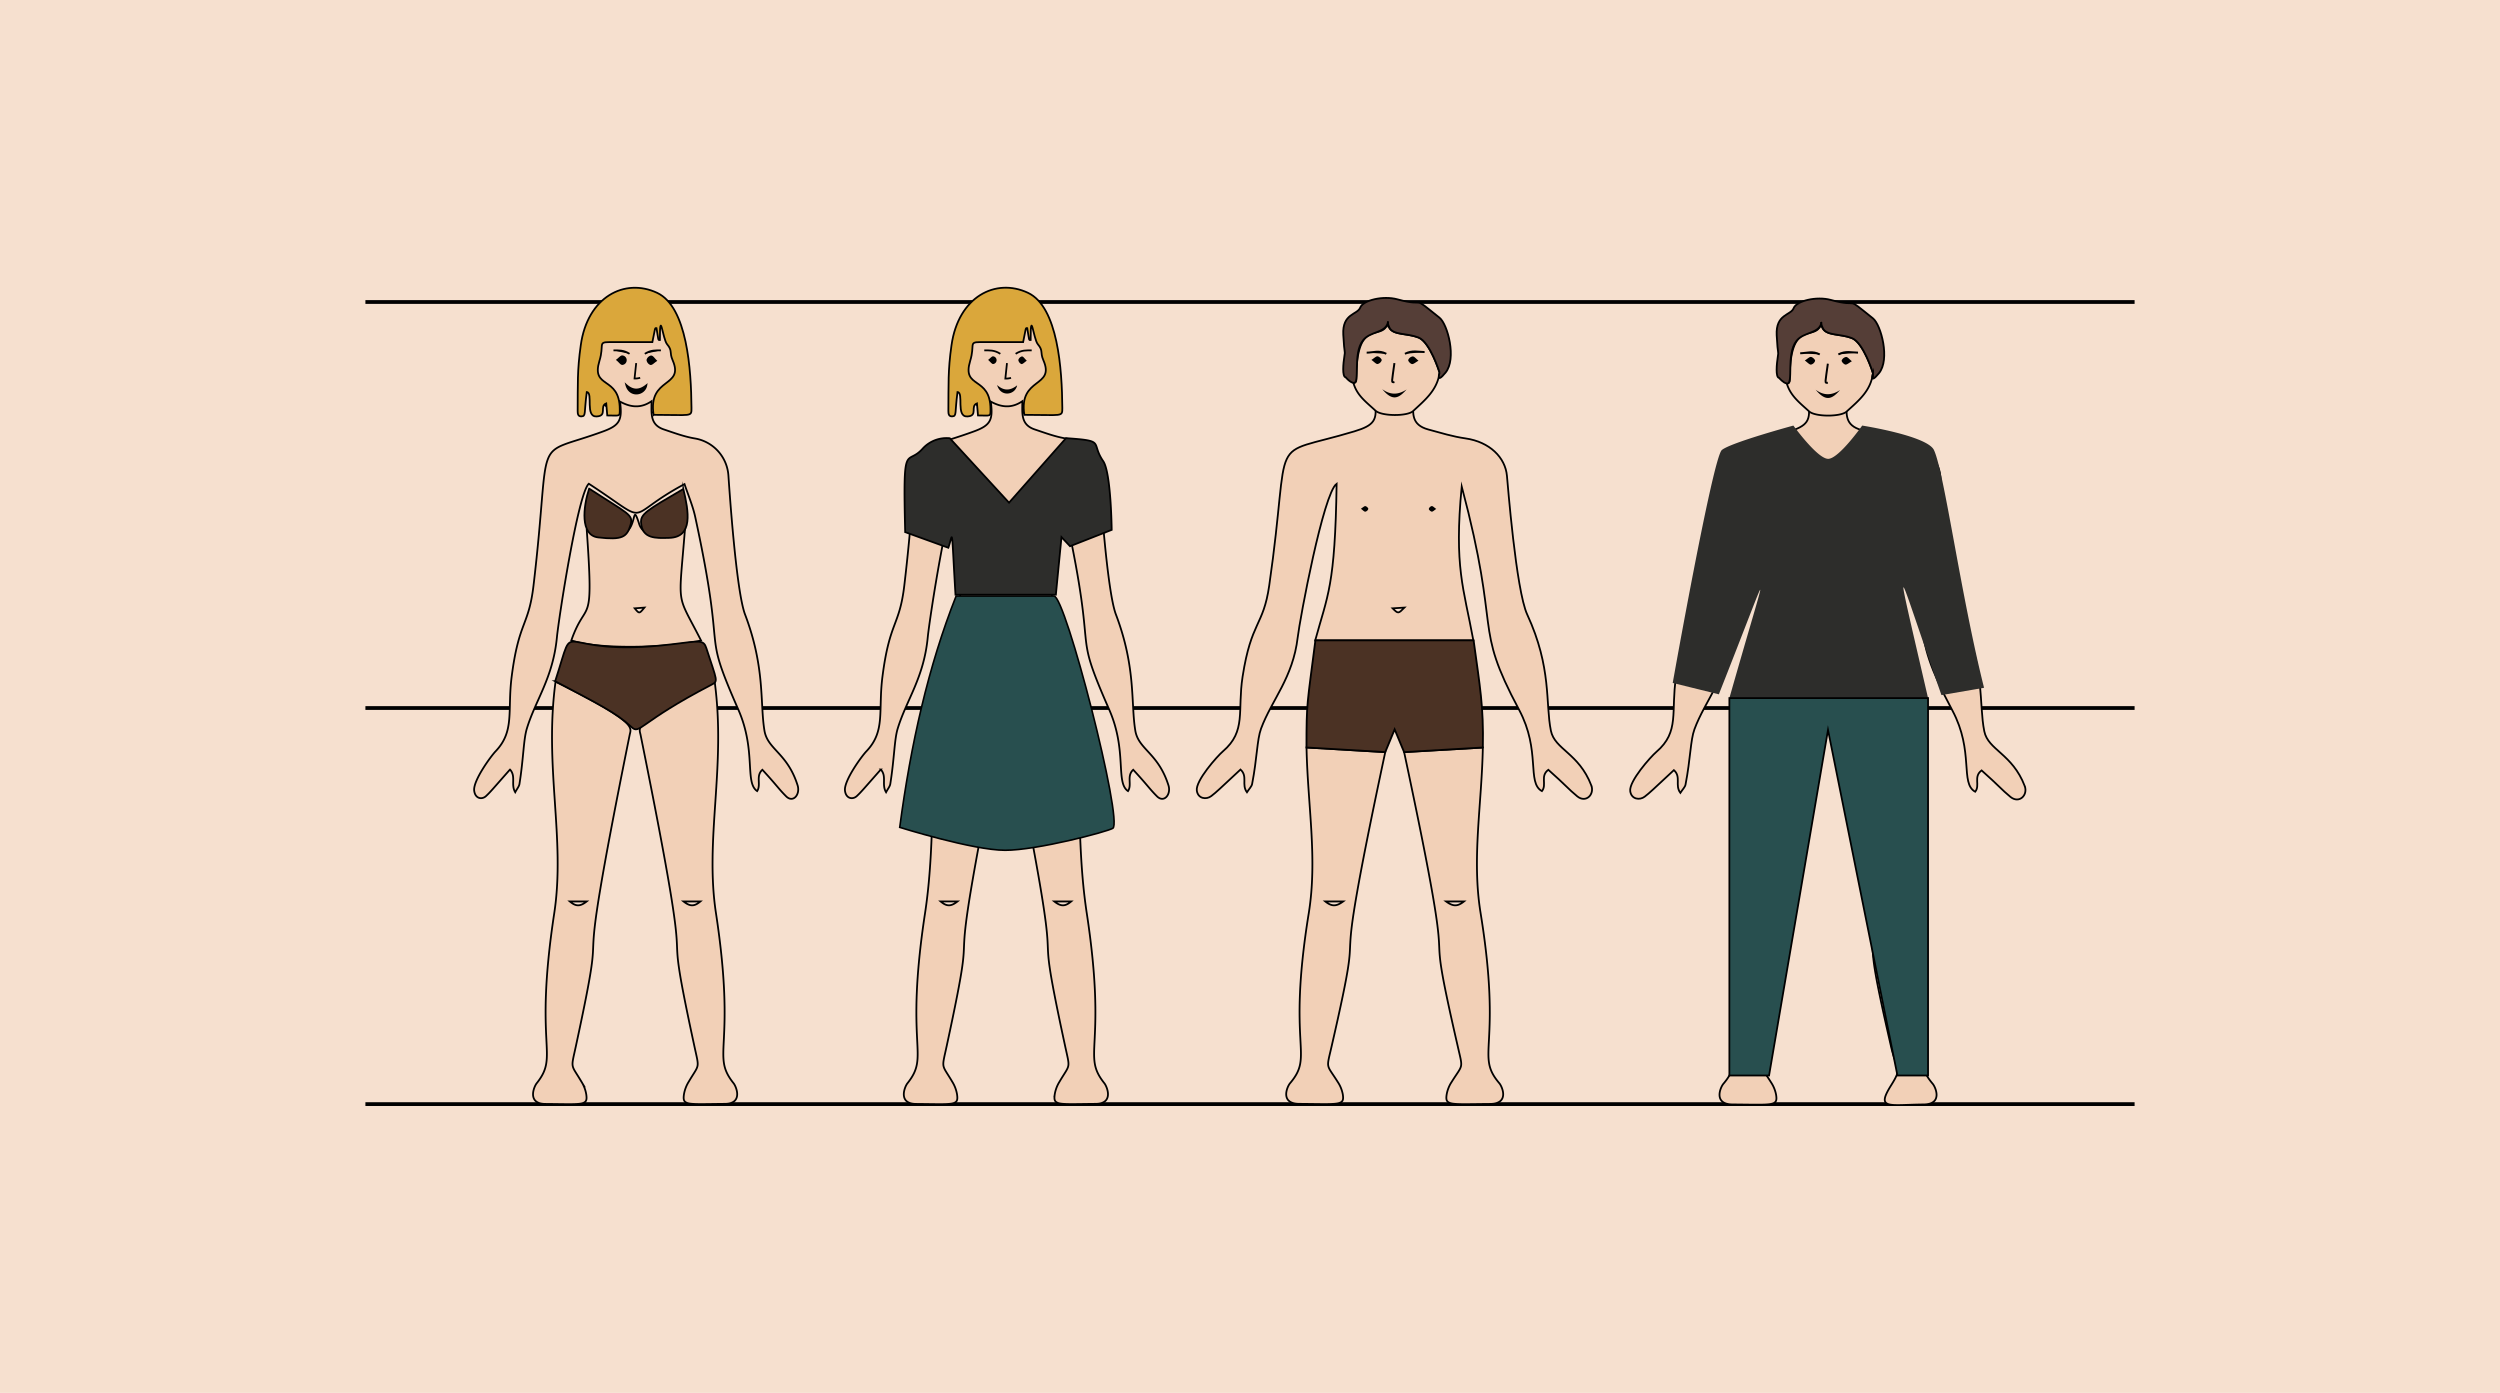 <svg xmlns="http://www.w3.org/2000/svg" viewBox="0 0 1400 780"><path fill="#f6e0cf" d="M0 0h1400v780H0z"/><path fill="none" stroke="#000" stroke-miterlimit="10" stroke-width="2.11" d="M204.63 169.12h990.74M204.63 396.49h990.74M204.63 618.3h990.74"/><path d="M383.79 204.94c0 36.65-55.39 36.65-55.39 0s55.39-36.64 55.39 0zm208.47 0c0 36.65-55.39 36.65-55.39 0s55.39-36.64 55.39 0z" fill="#f2d0b7" stroke="#000" stroke-miterlimit="10" stroke-width="1.01"/><path d="M493.25 430.93c-9.82 11.12-10.87 12.47-13.42 14.86-2.3 2.16-6.13 1.51-6.65-3.07-.63-5.57 9.35-19.24 12-22 10.8-11.34 6.52-22.44 9-41.84 4-31.17 9.5-28 12.23-51 10.5-88.72-2.14-71.15 39.13-86.34 9.12-3.36 10.7-6.35 9.29-16.66 5.89 3.25 11.67 3.92 17.67-.2 0 6.79-1 13.16 7 15.82 5.64 1.89 11.29 4 17.11 5a22.6 22.6 0 0119 20.92c.25 3.45 4.14 64.07 9.3 77.68 11.35 29.92 8.29 49.64 10.87 65.08 1.77 10.54 12.84 12.49 18.55 30.59 1.61 5.07-2.45 10.12-6.43 6.16-4.29-4.29-5.1-6-13.29-14.86-3.89 3.54-.53 8.26-2.93 11.94-7.09-4.74-.41-22.53-10.48-45.51-21.5-49.06-5.86-23.43-24.2-108-1.32-6.12-3.84-12-6-18.4-35.55 19-16.93 23.73-53.58-.21-6.09 5.38-16.87 75.59-17.88 86-2.19 22.79-11.89 34.94-16.83 51.12-1.9 6.2-1.84 16.47-4.14 31-.23 1.43-1.35 2.71-2.37 4.65-2.62-4.31.51-8.9-2.95-12.73z" fill="#f2d0b7" stroke="#000" stroke-miterlimit="10" stroke-width="1.01"/><path d="M599.86 381.69c6.47 47.82 2.36 87.84 8.73 129.73 11.59 76.12-3.05 79 9.85 95.19 1.59 2 5.39 11.46-4.8 11.55-21.6.17-23.87 1.05-23-5.26a19.31 19.31 0 012.59-7c6.17-10.45 6.1-6.84 3.23-20.14-20.85-96.62 4.64-2.13-30.12-174.28-.84-4.17-12.67-6.74 33.52-29.79zm0 123.13h-9.44c3.71 2.91 6.03 2.87 9.44 0z" fill="#f2d0b7" stroke="#000" stroke-miterlimit="10" stroke-width="1.01"/><path d="M560.26 411.52C525.5 583.67 551 489.18 530.14 585.8c-2.87 13.3-2.94 9.69 3.23 20.14a19.31 19.31 0 012.59 7c.88 6.31-1.39 5.43-23 5.26-10.19-.09-6.39-9.55-4.8-11.55 12.9-16.18-1.74-19.07 9.85-95.19 6.37-41.89 2.26-81.91 8.74-129.73 46.19 23.01 34.36 25.58 33.51 29.79zm-24.07 93.3h-9.43c3.41 2.87 5.72 2.91 9.43 0zm20-206.04c8.52-1.78 5.09-18.52 9.3-5.68a8.67 8.67 0 008.11 6.41c6 .38 12.21 1.29 17.63-3.27-3.56 45.34-5.09 34.69 9 62.44-19.74 4.39-58.65 5-72.64-.07 8.69-24.57 12.7-4.76 8.62-62.1-.09.1 4.85 5.41 19.98 2.27zm12.33 41.47l-5.43.42c2.56 3.11 2.58 3.1 5.43-.42z" fill="#f2d0b7" stroke="#000" stroke-miterlimit="10" stroke-width="1.01"/><path d="M573.62 232.31c-3.24-21.38 17.43-15.07 10.67-30.58-2-4.65.11-5.11-3.13-9-2.4-2.91-4-20.37-4-2.33-1.09.12-.73.29-1.9-6.63-1-.22-.66-.27-2.31 7.81h-24.2c-6.4 0-2.71 1.57-5.43 10.46-4.91 16 11.32 8.23 11.36 27.15 0 4.36.23 3.46-7 3.46l-.58-6.76c-4 1.57.85 7-5.37 7.32-6.62.37-1.83-13.36-5.53-13.66-1.59 11.9-.29 13.49-3 13.62-1.81.08-2.12-1.27-2.11-3 .14-15.09-.29-22.42 1.76-36.89 3.86-27.16 24.71-37.83 42.82-29.3 16.82 7.92 19.08 43 19.23 64.46.02 5.19.1 3.87-21.28 3.87z" fill="#daa73b" stroke="#000" stroke-miterlimit="10"/><path d="M590.33 273.82c3 12.74 5.54 27-7.92 27.38-7.79.24-15 .48-15.76-8.3-.43-5.09 3.19-7.11 23.68-19.08zm-52.76-.19c21.85 14.21 24.95 14.49 23.15 20.39-2 6.69-4.51 8.52-18.13 6.93-10.18-1.2-8.36-17.08-5.02-27.32z" fill="#f2d0b7" stroke="#000" stroke-miterlimit="10" stroke-width="1.01"/><path d="M558.38 215.61c3.75 3.4 7.38 3.24 11.21.17-1.02 5.49-9.27 6.82-11.21-.17zM575 202c-1.34.91-2.28 2-3 1.88a2.91 2.91 0 01-1.74-2.28 2.88 2.88 0 012-2c.74-.06 1.49 1.2 2.74 2.4zm-21.66-.45c1.29-1 2.17-2.14 2.86-2a2.17 2.17 0 01-.05 4.31c-.74.01-1.55-1.22-2.81-2.31z"/><path d="M560.19 198.14c-3.43-2.2-6.11-1.92-9-1.92m17.56 1.92c3.43-2.2 6.11-1.92 9-1.92" fill="#f2d0b7" stroke="#000" stroke-miterlimit="10" stroke-width="1.01"/><path d="M563.91 203.33L563 212a9.53 9.53 0 003.17-.4" fill="none" stroke="#000" stroke-miterlimit="10" stroke-width="1.01"/><path d="M506.9 298l24.17 8.74c2.76-7.93 1.58-14.3 4 26.28h56.21l3.15-32.23 4.79 5.1 23.32-9.16s-.32-32-4.74-38.47c-7.34-10.7 1.89-11.34-20.84-12.89l-31.91 36.13-33.17-36.09a18.16 18.16 0 00-15.16 5.8c-9.25 10.39-11.11-6-9.82 46.79z" fill="#2d2d2b" stroke="#000" stroke-miterlimit="10" stroke-width="1.01"/><path d="M535.43 333.77c-15.59 39.3-25.43 83.13-31.58 129.55 0 0 41 12.83 59 12.83s57.06-10.35 60.32-12.3c6-3.57-26.51-130.58-33-130.08z" fill="#284f4f" stroke="#000" stroke-miterlimit="10" stroke-width=".92"/><path d="M285.6 430.93c-9.82 11.12-10.86 12.47-13.41 14.86-2.31 2.16-6.13 1.51-6.65-3.07-.64-5.57 9.35-19.24 12-22 10.8-11.34 6.53-22.44 9-41.84 4-31.17 9.51-28 12.23-51 10.51-88.72-2.14-71.15 39.13-86.34 9.12-3.36 10.7-6.35 9.3-16.66 5.89 3.25 11.67 3.92 17.66-.2 0 6.79-1 13.16 6.95 15.82 5.64 1.89 11.3 4 17.11 5a22.59 22.59 0 0119 20.92c.26 3.45 4.15 64.07 9.31 77.68 11.35 29.92 8.29 49.64 10.87 65.08 1.76 10.54 12.84 12.49 18.55 30.59 1.6 5.07-2.45 10.12-6.43 6.16-4.3-4.29-5.1-6-13.29-14.86-3.9 3.54-.54 8.26-2.93 11.94-7.1-4.74-.42-22.53-10.49-45.51-21.49-49.06-5.86-23.43-24.19-108-1.33-6.12-3.84-12-6-18.4-35.55 19-16.92 23.73-53.58-.21-6.08 5.38-16.87 75.59-17.87 86-2.2 22.79-11.9 34.94-16.84 51.12-1.89 6.2-1.83 16.47-4.13 31-.23 1.43-1.36 2.71-2.38 4.65-2.58-4.31.54-8.9-2.92-12.73z" fill="#f2d0b7" stroke="#000" stroke-miterlimit="10" stroke-width="1.01"/><path d="M400.21 381.69c6.48 47.82-5.64 87.84.74 129.73 11.59 76.12-3.05 79 9.85 95.19 1.59 2 5.39 11.46-4.8 11.55-21.61.17-23.87 1.05-23-5.26a19.52 19.52 0 012.6-7c6.17-10.45 6.1-6.84 3.23-20.14-20.85-96.62 4.64-2.13-30.12-174.28-.85-4.17-4.71-6.74 41.5-29.79zm-8 123.13h-9.43c3.71 2.91 6.02 2.87 9.43 0zm-39.59-93.3c-34.76 172.15-9.27 77.66-30.12 174.28-2.87 13.3-2.94 9.69 3.23 20.14a19.31 19.31 0 012.59 7c.88 6.31-1.39 5.43-23 5.26-10.18-.09-6.38-9.55-4.79-11.55 12.9-16.18-1.74-19.07 9.84-95.19 6.38-41.89-5.74-81.91.74-129.73 46.18 23.01 42.36 25.58 41.51 29.79zm-24.08 93.3h-9.43c3.41 2.87 5.73 2.91 9.43 0zm20.01-206.04c8.51-1.78 5.09-18.52 9.29-5.68a8.68 8.68 0 008.12 6.41c6 .38 12.2 1.29 17.63-3.27-3.57 45.34-5.09 34.69 9 62.44-19.74 4.39-58.65 5-72.64-.07 8.69-24.57 12.69-4.76 8.61-62.1-.09.1 4.86 5.41 19.99 2.27zm12.33 41.47l-5.44.42c2.56 3.11 2.56 3.1 5.44-.42z" fill="#f2d0b7" stroke="#000" stroke-miterlimit="10" stroke-width="1.01"/><path d="M366 232.31c-3.24-21.38 17.43-15.07 10.68-30.58-2-4.65.1-5.11-3.14-9-2.4-2.91-4-20.37-4-2.33-1.09.12-.72.29-1.9-6.63-1-.22-.65-.27-2.31 7.81h-24.19c-6.4 0-2.72 1.57-5.44 10.46-4.91 16 11.33 8.23 11.37 27.15 0 4.36.23 3.46-7 3.46l-.58-6.76c-4 1.57.85 7-5.37 7.32-6.63.37-1.84-13.36-5.53-13.66-1.59 11.9-.3 13.49-3 13.62-1.8.08-2.12-1.27-2.1-3 .13-15.09-.3-22.42 1.75-36.89C329 166.16 349.9 155.49 368 164c16.82 7.92 19.07 43 19.23 64.46.05 5.17.16 3.85-21.23 3.85z" fill="#daa73b" stroke="#000" stroke-miterlimit="10"/><path d="M310.9 381.49c12.92-39.67-3.17-12.23 65.75-20.73 15.11-1.86 17.35-2.62 18.89 2.15 6.07 18.78 6.84 18.48 2.77 20.6-40.79 21.22-39.89 28.14-44.7 23.62-8.61-8.07-18.7-12.92-42.71-25.64zm71.79-107.67c3 12.74 5.54 27-7.93 27.38-7.78.24-15 .48-15.75-8.3-.44-5.09 3.19-7.11 23.68-19.08zm-52.77-.19c21.86 14.21 24.95 14.49 23.16 20.39-2 6.69-4.51 8.52-18.14 6.93-10.18-1.2-8.36-17.08-5.02-27.32z" fill="#4b3224" stroke="#000" stroke-miterlimit="10" stroke-width="1.01"/><path d="M350.74 215.61c3.75 3.4 7.38 3.24 11.2.17-1.01 5.49-9.27 6.82-11.2-.17zM367.31 202c-1.34.91-2.28 2-3 1.88a2.9 2.9 0 01-1.75-2.28 2.87 2.87 0 012-2c.81-.06 1.55 1.2 2.75 2.4zm-21.62-.45c1.3-1 2.17-2.14 2.87-2a2.17 2.17 0 01-.05 4.31c-.75.01-1.51-1.22-2.82-2.31z" stroke="#000" stroke-miterlimit="10"/><path d="M352.54 198.14c-3.42-2.2-6.1-1.92-9-1.92m17.56 1.92c3.43-2.2 6.11-1.92 9-1.92" stroke="#000" stroke-miterlimit="10" stroke-width="1.01"/><path d="M356.27 203.33l-.93 8.63a9.48 9.48 0 003.16-.4" fill="none" stroke="#000" stroke-miterlimit="10"/><path d="M891.12 439.79c-7-18.1-20.47-20.06-22.62-30.59-3.15-15.44.58-35.16-13.26-65.08-6.29-13.61-11-74.24-11.35-77.68-.92-10.27-9.71-19-23.19-20.93-7.09-1-14-3.13-20.87-5-9.68-2.66-8.47-9-8.47-15.82-7.31 4.12-14.36 3.45-21.54.2 1.72 10.31-.21 13.3-11.33 16.66-50.33 15.18-34.91-2.38-47.72 86.34-3.32 23-10.07 19.81-14.91 51-3 19.4 2.2 30.5-11 41.84-3.24 2.79-15.42 16.46-14.64 22 .63 4.58 5.3 5.23 8.1 3.07 3.11-2.39 4.39-3.74 16.36-14.86 4.22 3.83.41 8.42 3.61 12.74 1.25-1.93 2.62-3.21 2.9-4.64 2.81-14.51 2.73-24.78 5-31 6-16.18 17.85-28.33 20.53-51.12 1.22-10.44 14.37-80.65 21.79-86-.84 57.59-5.05 62.26-12 87.75h88.58c-5.43-29.56-10.86-40.93-6.52-86.27 22.43 84.6 5.93 76.06 32.14 125.12 12.28 23 4.13 40.77 12.78 45.51 2.92-3.68-1.17-8.4 3.58-11.95 10 8.88 11 10.58 16.2 14.87 4.85 3.96 9.8-1.09 7.85-6.16zm-111.24-99.12l6.62-.42c-3.5 3.52-3.5 3.53-6.62.42z" fill="#f2d0b7" stroke="#000" stroke-miterlimit="10" stroke-width="1.01"/><path d="M777.2 180.91c-.08-.8.22-.8 0 0z" fill="#fff" stroke="#000" stroke-miterlimit="10" stroke-width="1.03"/><path d="M806.17 208.68c-1.28 9.91-8.49 15.6-14.83 21.52-3.2 3-17.58 2.94-21-.18-5.83-5.35-10.36-8.56-12.44-15.58.93 0 1.62-.49 1.62-1.79 0-36.1 14.36-20.76 17.66-31.74.66 7.34 9.66 5.22 17.15 8.11 6.57 2.52 11.84 19.66 11.84 19.66zm33.45 397.93c-13.72-16.18 1.84-19.07-10.47-95.19-5-30.67.61-60.34 1.24-92.81l-44.08 2.59c33.85 158.89 8.21 69.85 30 164.6 3 13.3 3.12 9.68-3.43 20.14a18.58 18.58 0 00-2.76 7c-.93 6.31 1.48 5.43 24.45 5.26 10.78-.13 6.74-9.6 5.05-11.59zm-29.79-101.79h10c-3.6 2.87-6.06 2.91-10 0zm-60.66 101.12c-6.56-10.46-6.48-6.84-3.43-20.14 21.74-94.75-3.9-5.71 30-164.6l-44.09-2.6c.64 32.47 6.21 62.14 1.25 92.82-12.32 76.12 3.25 79-10.47 95.19-1.69 2-5.73 11.46 5.1 11.55 23 .17 25.38 1.05 24.45-5.26a18.58 18.58 0 00-2.81-6.96zm3-101.12c-3.94 2.91-6.4 2.87-10 0z" fill="#f2d0b7" stroke="#000" stroke-miterlimit="10" stroke-width="1.01"/><path d="M774.05 217.92c4.57 3.39 9 3.24 13.66.17-4.46 5.04-7.86 6.82-13.66-.17zm20.3-15.92c-1.64.91-2.78 2-3.62 1.88s-2.2-1.52-2.13-2.28a3.27 3.27 0 012.47-2c.93-.06 1.81 1.2 3.28 2.4zm-26.35-.45c1.58-1 2.65-2.14 3.5-2s2.29 1.41 2.27 2.17a3.2 3.2 0 01-2.34 2.14c-.92.01-1.9-1.22-3.43-2.31z"/><path d="M776.34 198.14c-4.18-2.2-7.45-.65-11-.65m21.43.65c4.19-2.2 7.45-1 11-1" stroke="#000" stroke-miterlimit="10" stroke-width="1.11"/><path d="M780.88 203.33c-1.38 10.47-2 11.11 0 10.63" fill="none" stroke="#000" stroke-miterlimit="10" stroke-width="1.1"/><path d="M830.39 418.61l-44.09 2.58-5.3-12.74-5.27 12.74-44.1-2.59c0-25.71.38-23.92 5-60h88.58c3.59 26.28 5.64 36.89 5.18 60.01z" fill="#4b3224" stroke="#000" stroke-miterlimit="10" stroke-width="1.04"/><path d="M806.17 208.68s-5.27-17.14-11.82-19.68-14-1.27-16.18-5.37c-1.2-2.21-1.11-4.09-1-2.74-1.73 5.74-9.9 4.62-13.87 9.69-6 7.55-1.38 24.63-5.41 23.84-2.07-.4-4.28-3.11-4.28-3.11-2.13-.34-1.38-7.86-.74-11.89.57-3.64 0 0-.63-12s7.9-11.06 9.48-15.16 12.8-6.84 20.82-4.63c17.63 4.86 6.65-3.27 23.6 10.31 4.55 3.65 9.69 23 3.36 30.72-5.6 6.83-3.33.02-3.33.02z" fill="#553e37" stroke="#000" stroke-miterlimit="10" stroke-width="1.03"/><path d="M777.2 180.91c-.08-.8.22-.8 0 0z" fill="none" stroke="#000" stroke-miterlimit="10" stroke-width="1.03"/><path d="M762.09 284.9c1.14-.71 1.91-1.55 2.52-1.47s1.66 1 1.64 1.57a2.3 2.3 0 01-1.68 1.55c-.66.02-1.37-.86-2.48-1.65zm42.21.1c-1.13.73-1.88 1.59-2.5 1.52s-1.68-1-1.67-1.53a2.3 2.3 0 011.66-1.59c.65-.02 1.38.85 2.51 1.6z"/><path d="M1133.83 440.12c-7-18.1-20.47-20.06-22.62-30.59-3.15-15.44.58-35.16-13.26-65.08-6.29-13.61-11-74.24-11.35-77.68-.92-10.27-9.71-19-23.19-20.93-7.09-1-14-3.13-20.87-5-9.68-2.66-8.47-9-8.47-15.82-7.31 4.12-14.36 3.45-21.54.2 1.72 10.31-.21 13.3-11.33 16.66-50.33 15.18-34.91-2.38-47.72 86.34-3.32 23-10.07 19.81-14.91 51-3 19.4 2.2 30.5-11 41.84-3.24 2.79-15.42 16.46-14.64 22 .63 4.58 5.3 5.23 8.1 3.07 3.11-2.39 4.39-3.74 16.36-14.86 4.22 3.83.41 8.42 3.61 12.74 1.25-1.93 2.62-3.21 2.9-4.64 2.81-14.51 2.73-24.78 5-31 6-16.18 17.85-28.33 20.53-51.12 1.22-10.44 14.37-80.65 21.79-86-.83 57.59-5 62.26-12 87.75h88.58c-5.42-29.56-10.86-40.93-6.52-86.27 22.36 84.59 5.85 76.08 32.06 125.14 12.28 23 4.13 40.77 12.78 45.51 2.92-3.68-1.17-8.4 3.58-11.95 10 8.88 11 10.58 16.2 14.87 4.93 3.94 9.88-1.11 7.93-6.18zM1022.59 341l6.62-.42c-3.47 3.52-3.5 3.53-6.62.42z" fill="#f2d0b7" stroke="#000" stroke-miterlimit="10" stroke-width="1.01"/><path d="M1019.91 181.24c-.08-.8.22-.8 0 0z" fill="#fff" stroke="#000" stroke-miterlimit="10" stroke-width="1.03"/><path d="M1048.88 209c-1.28 9.91-7.93 15.27-14.83 21.52-3.25 2.95-17.58 3-21-.18-5-4.6-10.36-8.56-12.44-15.58.93 0 1.62-.49 1.62-1.79 0-36.1 14.37-20.76 17.66-31.74.67 7.34 9.66 5.22 17.15 8.11 6.57 2.53 11.84 19.66 11.84 19.66zm33.45 397.94c-13.72-16.18 1.84-19.07-10.47-95.19-5-30.67.61-60.34 1.24-92.81l-44.1 2.59c33.85 158.89 8.21 69.85 30 164.6 3 13.3 6.64 11.08.09 21.54-8.71 13.86-1.37 11 18.17 10.82 10.8-.09 6.74-9.56 5.07-11.55zm-29.79-101.79h10c-3.6 2.85-6.06 2.91-10 0zm-60.66 101.12c-6.56-10.46-6.48-6.84-3.43-20.14 21.74-94.75-3.9-5.71 29.95-164.6l-44.09-2.6c.64 32.47 6.21 62.14 1.25 92.82-12.32 76.12 3.25 79-10.47 95.19-1.69 2-5.73 11.46 5.1 11.55 23 .17 25.38 1 24.45-5.26a18.58 18.58 0 00-2.76-6.96zm3-101.12c-3.94 2.91-6.4 2.87-10 0z" fill="#f2d0b7" stroke="#000" stroke-miterlimit="10" stroke-width="1.01"/><path d="M1016.77 218.25c4.57 3.39 9 3.24 13.66.17-4.43 5.04-7.86 6.82-13.66-.17zm20.29-15.95c-1.63.9-2.78 2-3.62 1.87s-2.19-1.52-2.12-2.27a3.27 3.27 0 012.47-2c.9-.03 1.8 1.23 3.27 2.4zm-26.36-.42c1.58-1 2.65-2.14 3.49-2s2.3 1.41 2.27 2.17a3.17 3.17 0 01-2.33 2.14c-.9.01-1.89-1.19-3.43-2.31z"/><path d="M1019.06 198.48c-4.19-2.21-7.45-.66-10.95-.66m21.38.66c4.18-2.21 7.45-1 11-1" stroke="#000" stroke-miterlimit="10" stroke-width="1.11"/><path d="M1023.6 203.66c-1.38 10.47-2 11.11 0 10.64" fill="none" stroke="#000" stroke-miterlimit="10" stroke-width="1.1"/><path d="M1073.1 418.94l-44.1 2.58-5.33-12.74-5.27 12.74-44.1-2.59c0-25.71.39-23.92 5-59.95h88.58c3.64 26.23 5.69 36.84 5.22 59.96z" fill="#fff" stroke="#000" stroke-miterlimit="10" stroke-width="1.04"/><path d="M1048.88 209s-5.27-17.14-11.82-19.66-14-1.27-16.18-5.37c-1.19-2.21-1.1-4.09-1-2.74-1.72 5.74-9.9 4.62-13.87 9.69-5.94 7.55-1.37 24.63-5.41 23.84-2.06-.4-4.28-3.11-4.28-3.11-2.12-.34-1.37-7.86-.74-11.89.57-3.64 0 0-.63-12s7.9-11.06 9.48-15.16 12.81-6.84 20.83-4.63c17.62 4.86 6.65-3.27 23.59 10.31 4.56 3.65 9.7 23.06 3.36 30.72-5.6 6.82-3.33 0-3.33 0z" fill="#553e37" stroke="#000" stroke-miterlimit="10" stroke-width="1.03"/><path d="M1019.91 181.24c-.08-.8.22-.8 0 0z" fill="none" stroke="#000" stroke-miterlimit="10" stroke-width="1.03"/><path d="M1079.71 390.93a669.87 669.87 0 01-111.26 0c23-80.78 25-80.21-5.9-2.11l-25.83-6.37S959.18 256.19 964.24 252s40.06-13.68 40.06-13.68 13.6 18.84 19.58 18.63 18.95-18.63 18.95-18.63S1079.18 244 1083 252c5.77 12.16 15 81.19 28.07 133.16l-23.86 4.1c-25.14-71.85-28.52-89.26-7.5 1.67z" fill="#2d2d2b"/><path fill="#284f4f" stroke="#000" stroke-miterlimit="10" d="M968.45 390.93v211.36h22.22l33.01-193.51 38.89 193.51h17.14V390.93H968.45z"/></svg>